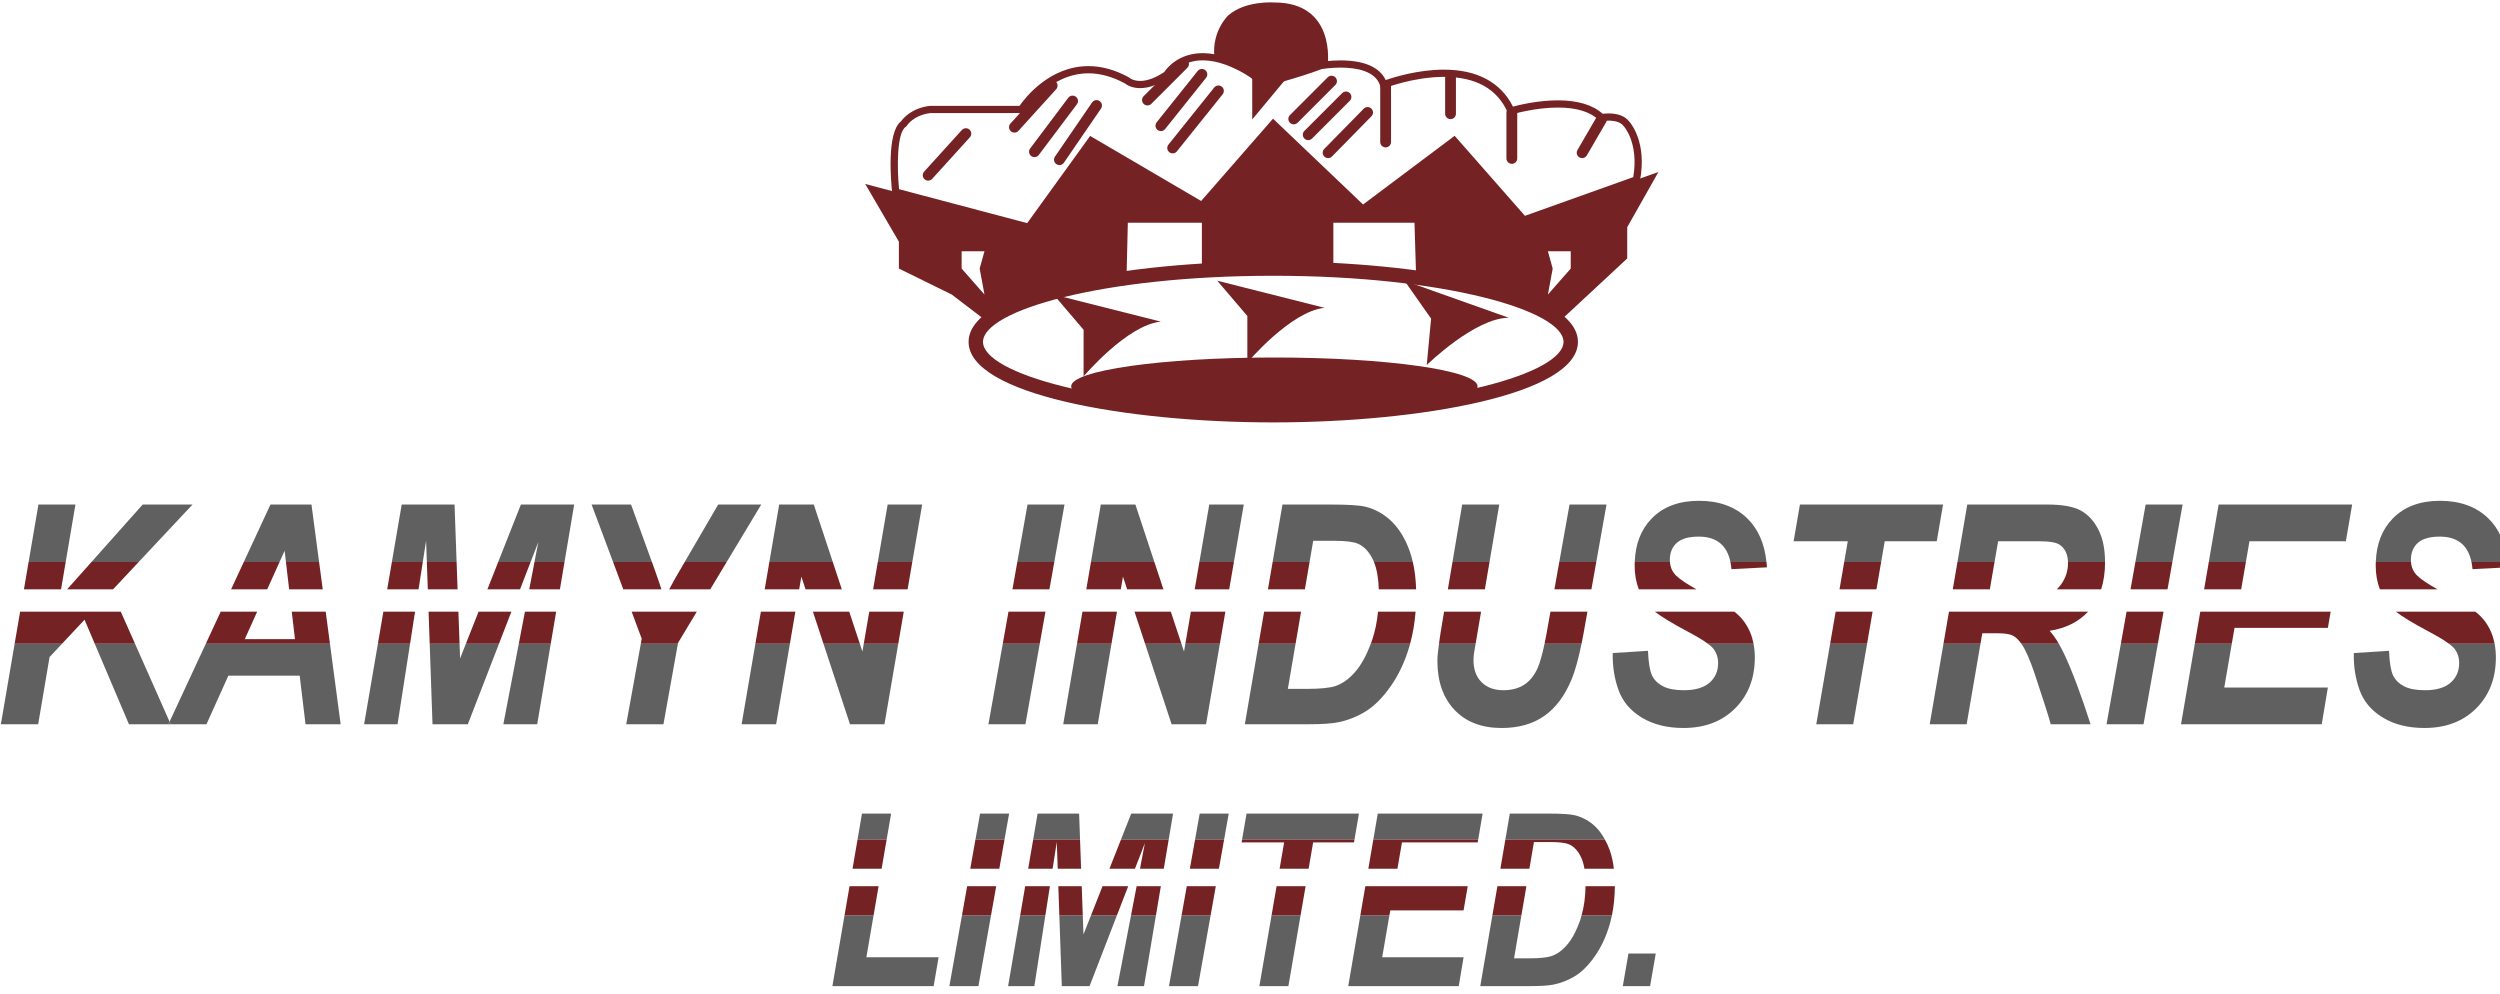 <?xml version="1.0" encoding="UTF-8"?> <svg xmlns="http://www.w3.org/2000/svg" xmlns:xlink="http://www.w3.org/1999/xlink" width="181px" height="72px" viewBox="0 0 181 72"><!-- Generator: Sketch 50.2 (55047) - http://www.bohemiancoding.com/sketch --><title>KAMYN logotype</title><desc>Created with Sketch.</desc><defs></defs><g id="KAMYN-logotype" stroke="none" stroke-width="1" fill="none" fill-rule="evenodd"><g id="Group"><path d="M65.092,13.698 L74.369,16.154 L78.928,9.842 L86.963,14.551 L92.167,8.592 L98.686,14.805 L105.317,9.833 L110.406,15.625 L118.249,12.823 C118.662,10.345 117.578,9.16 117.567,9.147 L117.547,9.125 C117.131,8.564 116.002,8.772 115.997,8.773 L115.862,8.798 L115.764,8.703 C115.148,8.095 114.148,7.787 112.792,7.787 C111.107,7.787 109.487,8.275 109.471,8.28 L109.25,8.347 L109.156,8.136 C108.397,6.43 106.845,5.565 104.542,5.565 C102.358,5.565 100.29,6.366 100.27,6.374 L100.009,6.477 L99.925,6.209 C99.585,5.123 98.177,4.895 97.055,4.895 C96.373,4.895 95.809,4.981 95.69,5.001 C93.998,5.649 91.447,6.3 91.421,6.307 L91.243,6.352 L91.14,6.198 C90.586,5.367 88.763,4.696 88.744,4.689 C88.156,4.477 87.598,4.369 87.085,4.369 C85.407,4.369 84.715,5.521 84.709,5.532 L84.678,5.584 L84.63,5.617 C83.886,6.124 83.186,6.381 82.549,6.381 C81.926,6.381 81.566,6.135 81.464,6.052 C80.566,5.558 79.673,5.308 78.806,5.308 C75.951,5.308 74.192,8.036 74.175,8.064 L74.098,8.185 L67.357,8.186 C66.133,8.344 65.668,9.074 65.65,9.104 L65.619,9.153 L65.571,9.186 C64.932,9.612 64.936,12.105 65.092,13.698 Z M74.583,16.75 L64.612,14.111 L64.592,13.933 C64.512,13.209 64.172,9.601 65.235,8.784 C65.378,8.581 65.986,7.831 67.309,7.666 L67.341,7.663 L73.815,7.663 C74.21,7.093 75.986,4.786 78.806,4.786 C79.769,4.786 80.756,5.062 81.739,5.608 L81.787,5.643 C81.795,5.65 82.044,5.859 82.549,5.859 C83.067,5.859 83.653,5.643 84.292,5.215 C84.468,4.951 85.308,3.847 87.085,3.847 C87.658,3.847 88.277,3.965 88.922,4.198 C89,4.226 90.728,4.862 91.462,5.757 C92.058,5.6 94.112,5.049 95.527,4.505 L95.575,4.491 C95.602,4.486 96.241,4.373 97.055,4.373 C98.766,4.373 99.888,4.864 100.325,5.798 C100.953,5.58 102.685,5.042 104.542,5.042 C106.943,5.042 108.664,5.967 109.537,7.719 C110.049,7.582 111.382,7.265 112.792,7.265 C114.224,7.265 115.314,7.593 116.034,8.24 C116.137,8.227 116.29,8.212 116.467,8.212 C117.149,8.212 117.664,8.416 117.958,8.802 C118.094,8.954 119.247,10.337 118.736,13.066 L118.708,13.214 L110.247,16.235 L105.243,10.541 L98.646,15.488 L92.201,9.346 L87.071,15.22 L79.074,10.532 L74.583,16.75 Z" id="Fill-1" fill="#752224"></path><path d="M106.976,27.971 C106.976,29.125 100.39,30.06 92.265,30.06 C84.139,30.06 77.552,29.125 77.552,27.971 C77.552,26.818 84.139,25.883 92.265,25.883 C100.39,25.883 106.976,26.818 106.976,27.971" id="Fill-3" fill="#752224"></path><path d="M96.127,4.687 C96.127,4.687 96.739,0.18 92.265,0.18 C92.265,0.18 90.151,0.019 88.912,1.128 C88.912,1.128 87.736,2.238 87.92,4.108 C87.92,4.108 90.835,5.227 91.357,6.053 L96.127,4.687 Z" id="Fill-5" fill="#752224"></path><path d="M100.32,10.671 C100.103,10.671 99.928,10.496 99.928,10.28 L99.928,6.184 C99.928,5.968 100.103,5.792 100.32,5.792 C100.536,5.792 100.711,5.968 100.711,6.184 L100.711,10.28 C100.711,10.496 100.536,10.671 100.32,10.671" id="Fill-7" fill="#752224"></path><path d="M105.019,8.624 C104.802,8.624 104.627,8.448 104.627,8.232 L104.627,5.636 C104.627,5.419 104.802,5.244 105.019,5.244 C105.235,5.244 105.41,5.419 105.41,5.636 L105.41,8.232 C105.41,8.448 105.235,8.624 105.019,8.624" id="Fill-9" fill="#752224"></path><path d="M109.456,11.862 C109.241,11.862 109.065,11.687 109.065,11.471 L109.065,8.142 C109.065,7.925 109.241,7.75 109.456,7.75 C109.673,7.75 109.848,7.925 109.848,8.142 L109.848,11.471 C109.848,11.687 109.673,11.862 109.456,11.862" id="Fill-11" fill="#752224"></path><path d="M114.547,11.448 C114.48,11.448 114.412,11.431 114.35,11.395 C114.164,11.287 114.1,11.047 114.209,10.86 L115.609,8.45 C115.718,8.263 115.957,8.2 116.144,8.308 C116.331,8.417 116.395,8.657 116.286,8.844 L114.886,11.254 C114.813,11.379 114.682,11.448 114.547,11.448" id="Fill-13" fill="#752224"></path><path d="M93.276,5.504 L90.661,8.647 L90.661,5.384 C90.661,5.384 91.325,5.825 91.357,6.053 L93.276,5.504 Z" id="Fill-15" fill="#752224"></path><path d="M84.927,11.103 C84.832,11.109 84.736,11.082 84.656,11.018 C84.488,10.883 84.461,10.636 84.596,10.468 L87.909,6.336 C88.045,6.167 88.291,6.141 88.46,6.276 C88.629,6.411 88.655,6.657 88.52,6.826 L85.207,10.958 C85.135,11.047 85.033,11.097 84.927,11.103" id="Fill-17" fill="#752224"></path><path d="M84.048,9.492 C83.962,9.492 83.876,9.463 83.803,9.406 C83.635,9.271 83.607,9.024 83.742,8.855 L86.711,5.14 C86.846,4.971 87.092,4.944 87.261,5.079 C87.431,5.214 87.458,5.46 87.323,5.629 L84.354,9.344 C84.276,9.441 84.163,9.492 84.048,9.492" id="Fill-19" fill="#752224"></path><path d="M83.076,7.634 C82.976,7.634 82.876,7.596 82.8,7.519 C82.647,7.366 82.647,7.118 82.8,6.965 L85.412,4.353 C85.565,4.2 85.813,4.2 85.966,4.353 C86.119,4.506 86.119,4.754 85.966,4.907 L83.353,7.519 C83.276,7.596 83.176,7.634 83.076,7.634" id="Fill-21" fill="#752224"></path><path d="M94.715,10.144 C94.616,10.144 94.515,10.106 94.438,10.03 C94.285,9.877 94.285,9.629 94.438,9.476 L97.173,6.741 C97.326,6.588 97.574,6.588 97.727,6.741 C97.88,6.894 97.88,7.142 97.727,7.295 L94.993,10.03 C94.916,10.106 94.816,10.144 94.715,10.144" id="Fill-23" fill="#752224"></path><path d="M93.668,9.001 C93.567,9.001 93.468,8.963 93.391,8.887 C93.238,8.734 93.238,8.486 93.391,8.333 L96.126,5.598 C96.278,5.445 96.526,5.445 96.679,5.598 C96.833,5.751 96.833,5.999 96.679,6.152 L93.945,8.887 C93.868,8.963 93.768,9.001 93.668,9.001" id="Fill-25" fill="#752224"></path><path d="M96.155,11.448 C96.056,11.448 95.957,11.411 95.881,11.336 C95.727,11.185 95.724,10.937 95.875,10.783 L98.736,7.868 C98.886,7.713 99.134,7.711 99.289,7.862 C99.443,8.014 99.446,8.262 99.294,8.416 L96.435,11.331 C96.358,11.409 96.256,11.448 96.155,11.448" id="Fill-27" fill="#752224"></path><path d="M73.446,9.6 C73.351,9.6 73.258,9.566 73.183,9.499 C73.023,9.353 73.01,9.106 73.155,8.945 L75.886,5.934 C76.032,5.775 76.279,5.762 76.439,5.907 C76.599,6.053 76.611,6.3 76.466,6.461 L73.736,9.471 C73.658,9.557 73.552,9.6 73.446,9.6" id="Fill-29" fill="#752224"></path><path d="M67.199,13.078 C67.105,13.078 67.011,13.045 66.935,12.977 C66.775,12.831 66.764,12.584 66.909,12.423 L69.639,9.413 C69.785,9.253 70.032,9.24 70.192,9.386 C70.353,9.531 70.365,9.778 70.22,9.939 L67.489,12.95 C67.411,13.035 67.305,13.078 67.199,13.078" id="Fill-31" fill="#752224"></path><path d="M74.874,11.375 C74.8,11.371 74.725,11.345 74.661,11.297 C74.488,11.167 74.452,10.922 74.583,10.749 L77.342,7.08 C77.471,6.907 77.717,6.872 77.89,7.002 C78.063,7.132 78.098,7.377 77.968,7.55 L75.209,11.219 C75.127,11.328 75,11.382 74.874,11.375" id="Fill-33" fill="#752224"></path><path d="M76.717,11.952 C76.636,11.956 76.553,11.933 76.481,11.884 C76.302,11.762 76.258,11.518 76.379,11.34 L79.067,7.417 C79.19,7.239 79.434,7.194 79.611,7.316 C79.79,7.438 79.835,7.682 79.713,7.86 L77.026,11.782 C76.952,11.889 76.836,11.948 76.717,11.952" id="Fill-35" fill="#752224"></path><path d="M78.452,27.251 C78.452,27.251 81.611,23.511 84.048,23.288 L76.275,21.325 L78.452,23.876 L78.452,27.251 Z" id="Fill-37" fill="#752224"></path><path d="M90.307,26.251 C90.307,26.251 93.466,22.511 95.903,22.288 L88.13,20.325 L90.307,22.876 L90.307,26.251 Z" id="Fill-39" fill="#752224"></path><path d="M103.295,26.429 C103.295,26.429 106.792,23.002 109.239,23.008 L101.684,20.325 L103.612,23.069 L103.295,26.429 Z" id="Fill-41" fill="#752224"></path><path d="M113.721,19.444 L112.068,21.325 L112.415,19.444 L112.068,18.193 L113.721,18.193 L113.721,19.444 Z M71.276,21.325 L69.622,19.444 L69.622,18.193 L71.276,18.193 L70.928,19.444 L71.276,21.325 Z M110.327,15.93 L105.28,10.187 L98.667,15.147 L92.184,8.968 L87.016,14.886 L79.001,10.187 L74.476,16.452 L62.642,13.319 L65.079,17.496 L65.079,19.444 L68.907,21.325 L71.478,23.288 C74.222,20.944 81.56,20.135 81.56,20.135 L81.655,16.128 L87.016,16.128 L87.016,19.598 C89.517,19.405 96.535,19.444 96.535,19.444 L96.535,16.128 L102.409,16.128 L102.528,20.095 C106.266,20.492 111.058,22.194 111.058,22.194 L112.891,23.288 L117.81,18.714 L117.81,16.452 L120.072,12.449 L110.327,15.93 Z" id="Fill-43" fill="#752224"></path><path d="M92.184,19.966 C79.8,19.966 71.17,22.488 71.17,24.752 C71.17,27.015 79.8,29.537 92.184,29.537 C104.568,29.537 113.198,27.015 113.198,24.752 C113.198,22.488 104.568,19.966 92.184,19.966 M92.184,30.582 C81.491,30.582 70.126,28.539 70.126,24.752 C70.126,20.965 81.491,18.922 92.184,18.922 C102.878,18.922 114.242,20.965 114.242,24.752 C114.242,28.539 102.878,30.582 92.184,30.582" id="Fill-45" fill="#752224"></path><polygon id="Fill-47" fill="#5F605F" points="9.774 46.605 6.859 46.605 9.335 52.435 12.193 52.435 12.277 52.251"></polygon><polygon id="Fill-49" fill="#5F605F" points="13.94 36.529 10.33 36.529 6.623 40.688 10.041 40.688"></polygon><polygon id="Fill-51" fill="#5F605F" points="5.461 36.529 2.782 36.529 2.071 40.688 4.756 40.688"></polygon><polygon id="Fill-53" fill="#5F605F" points="0.063 52.435 2.764 52.435 3.589 47.569 4.493 46.605 1.06 46.605"></polygon><polygon id="Fill-55" fill="#5F605F" points="12.278 52.251 12.359 52.435 14.949 52.435 16.532 48.919 21.697 48.919 22.12 52.435 24.663 52.435 23.889 46.605 14.901 46.605"></polygon><polygon id="Fill-57" fill="#5F605F" points="20.607 39.871 20.702 40.688 23.102 40.688 22.55 36.529 19.582 36.529 17.65 40.688 20.239 40.688"></polygon><polygon id="Fill-59" fill="#5F605F" points="12.192 52.435 12.359 52.435 12.278 52.251"></polygon><polygon id="Fill-61" fill="#5F605F" points="33.31 47.673 33.272 46.605 31.11 46.605 31.314 52.435 33.871 52.435 36.127 46.605 33.731 46.605"></polygon><polygon id="Fill-63" fill="#5F605F" points="38.975 39.242 38.697 40.688 40.871 40.688 41.571 36.529 37.713 36.529 36.07 40.688 38.416 40.688"></polygon><polygon id="Fill-65" fill="#5F605F" points="30.85 39.144 30.903 40.688 33.058 40.688 32.909 36.529 29.083 36.529 28.372 40.688 30.609 40.688"></polygon><polygon id="Fill-67" fill="#5F605F" points="36.442 52.435 38.893 52.435 39.875 46.605 37.561 46.605"></polygon><polygon id="Fill-69" fill="#5F605F" points="26.362 52.435 28.782 52.435 29.689 46.605 27.36 46.605"></polygon><polygon id="Fill-71" fill="#5F605F" points="55.114 36.529 51.997 36.529 50.106 39.773 49.573 40.688 52.612 40.688"></polygon><polygon id="Fill-73" fill="#5F605F" points="45.339 52.435 48.033 52.435 49.079 46.605 46.395 46.605"></polygon><polygon id="Fill-75" fill="#5F605F" points="45.688 36.529 42.832 36.529 44.387 40.688 47.199 40.688"></polygon><polygon id="Fill-77" fill="#5F605F" points="66.765 36.529 64.267 36.529 63.552 40.688 66.051 40.688"></polygon><polygon id="Fill-79" fill="#5F605F" points="62.439 47.173 62.251 46.605 59.619 46.605 61.539 52.435 64.034 52.435 65.035 46.605 62.536 46.605"></polygon><polygon id="Fill-81" fill="#5F605F" points="58.918 36.529 56.413 36.529 55.702 40.688 60.294 40.688"></polygon><polygon id="Fill-83" fill="#5F605F" points="53.693 52.435 56.192 52.435 57.189 46.605 54.69 46.605"></polygon><polygon id="Fill-85" fill="#5F605F" points="77.071 36.529 74.393 36.529 73.653 40.688 76.33 40.688"></polygon><polygon id="Fill-87" fill="#5F605F" points="71.563 52.435 74.24 52.435 75.278 46.605 72.601 46.605"></polygon><polygon id="Fill-89" fill="#5F605F" points="85.722 47.173 85.535 46.605 82.903 46.605 84.823 52.435 87.318 52.435 88.319 46.605 85.82 46.605"></polygon><polygon id="Fill-91" fill="#5F605F" points="76.977 52.435 79.476 52.435 80.473 46.605 77.974 46.605"></polygon><polygon id="Fill-93" fill="#5F605F" points="82.202 36.529 79.697 36.529 78.986 40.688 83.576 40.688"></polygon><polygon id="Fill-95" fill="#5F605F" points="90.049 36.529 87.551 36.529 86.836 40.688 89.335 40.688"></polygon><path d="M98.153,48.599 C97.697,49.139 97.207,49.495 96.685,49.669 C96.287,49.805 95.591,49.875 94.599,49.875 L93.24,49.875 L93.799,46.605 L91.125,46.605 L90.127,52.435 L94.727,52.435 C95.711,52.435 96.427,52.388 96.876,52.294 C97.563,52.157 98.221,51.899 98.85,51.518 C99.479,51.139 100.089,50.53 100.679,49.696 C101.268,48.86 101.726,47.883 102.051,46.766 C102.067,46.713 102.08,46.658 102.094,46.605 L99.246,46.605 C98.932,47.443 98.568,48.109 98.153,48.599" id="Fill-97" fill="#5F605F"></path><path d="M95.076,39.155 L96.616,39.155 C97.431,39.155 98.002,39.227 98.33,39.372 C98.789,39.582 99.155,39.983 99.428,40.576 C99.444,40.611 99.459,40.651 99.474,40.688 L102.288,40.688 C102.225,40.411 102.149,40.147 102.06,39.898 C101.741,39.005 101.307,38.291 100.759,37.755 C100.211,37.22 99.57,36.862 98.838,36.681 C98.402,36.58 97.571,36.529 96.344,36.529 L92.85,36.529 L92.138,40.688 L94.813,40.688 L95.076,39.155 Z" id="Fill-99" fill="#5F605F"></path><path d="M111.336,48.339 C111.094,48.893 110.767,49.303 110.354,49.571 C109.942,49.838 109.439,49.972 108.849,49.972 C108.179,49.972 107.65,49.777 107.263,49.387 C106.874,48.997 106.681,48.467 106.681,47.795 C106.681,47.636 106.695,47.455 106.724,47.253 L106.835,46.605 L104.181,46.605 C104.106,47.158 104.067,47.572 104.067,47.835 C104.067,49.339 104.482,50.527 105.31,51.399 C106.139,52.271 107.274,52.707 108.717,52.707 C109.958,52.707 110.995,52.411 111.826,51.82 C112.659,51.229 113.32,50.33 113.808,49.127 C114.049,48.53 114.281,47.685 114.504,46.605 L111.826,46.605 C111.659,47.392 111.496,47.973 111.336,48.339" id="Fill-101" fill="#5F605F"></path><polygon id="Fill-103" fill="#5F605F" points="116.311 36.529 113.634 36.529 112.892 40.688 115.571 40.688"></polygon><polygon id="Fill-105" fill="#5F605F" points="108.547 36.529 105.862 36.529 105.16 40.688 107.841 40.688"></polygon><path d="M124.032,46.945 C124.271,47.242 124.391,47.596 124.391,48.008 C124.391,48.594 124.183,49.068 123.767,49.429 C123.351,49.791 122.731,49.972 121.906,49.972 C121.269,49.972 120.766,49.876 120.398,49.685 C120.029,49.492 119.765,49.231 119.605,48.898 C119.446,48.565 119.35,47.972 119.313,47.119 L116.763,47.281 C116.741,48.236 116.881,49.13 117.181,49.961 C117.481,50.793 118.045,51.458 118.873,51.958 C119.702,52.457 120.702,52.706 121.873,52.706 C123.429,52.706 124.68,52.232 125.627,51.281 C126.575,50.33 127.049,49.104 127.049,47.601 C127.049,47.249 127.017,46.918 126.956,46.605 L123.65,46.605 C123.821,46.732 123.951,46.846 124.032,46.945" id="Fill-107" fill="#5F605F"></path><path d="M120.897,40.535 C120.897,40.014 121.066,39.603 121.402,39.302 C121.74,39.001 122.267,38.851 122.985,38.851 C124.266,38.851 125.031,39.464 125.283,40.688 L127.892,40.688 C127.751,39.346 127.285,38.287 126.49,37.519 C125.618,36.678 124.455,36.258 123.001,36.258 C121.563,36.258 120.426,36.681 119.595,37.527 C118.81,38.325 118.401,39.381 118.356,40.688 L120.904,40.688 C120.9,40.638 120.897,40.587 120.897,40.535" id="Fill-109" fill="#5F605F"></path><polygon id="Fill-111" fill="#5F605F" points="136.454 39.187 140.221 39.187 140.677 36.529 130.315 36.529 129.859 39.187 133.779 39.187 133.521 40.688 136.196 40.688"></polygon><polygon id="Fill-113" fill="#5F605F" points="131.498 52.435 134.172 52.435 135.177 46.605 132.502 46.605"></polygon><path d="M146.357,46.619 C146.648,47.038 146.965,47.758 147.31,48.778 C147.97,50.768 148.358,51.987 148.473,52.435 L151.357,52.435 C150.666,50.287 150.032,48.598 149.456,47.368 C149.324,47.089 149.191,46.835 149.057,46.605 L146.347,46.605 C146.35,46.61 146.354,46.614 146.357,46.619" id="Fill-115" fill="#5F605F"></path><path d="M144.663,39.187 L147.61,39.187 C148.39,39.187 148.897,39.274 149.128,39.448 C149.509,39.711 149.706,40.125 149.722,40.688 L152.405,40.688 C152.402,39.734 152.238,38.944 151.91,38.318 C151.582,37.689 151.153,37.234 150.625,36.952 C150.097,36.67 149.297,36.529 148.228,36.529 L142.431,36.529 L141.72,40.688 L144.405,40.688 L144.663,39.187 Z" id="Fill-117" fill="#5F605F"></path><polygon id="Fill-119" fill="#5F605F" points="139.711 52.435 142.385 52.435 143.387 46.605 140.708 46.605"></polygon><polygon id="Fill-121" fill="#5F605F" points="158.021 36.529 155.344 36.529 154.603 40.688 157.281 40.688"></polygon><polygon id="Fill-123" fill="#5F605F" points="152.513 52.435 155.191 52.435 156.229 46.605 153.551 46.605"></polygon><polygon id="Fill-125" fill="#5F605F" points="157.906 52.435 168.094 52.435 168.538 49.777 161.036 49.777 161.582 46.605 158.904 46.605"></polygon><polygon id="Fill-127" fill="#5F605F" points="162.86 39.187 169.84 39.187 170.296 36.529 160.629 36.529 159.916 40.688 162.602 40.688"></polygon><path d="M174.55,40.535 C174.55,40.014 174.718,39.603 175.055,39.302 C175.392,39.001 175.92,38.851 176.637,38.851 C177.918,38.851 178.683,39.464 178.935,40.688 L181.544,40.688 C181.403,39.346 180.938,38.287 180.143,37.519 C179.271,36.678 178.108,36.258 176.654,36.258 C175.215,36.258 174.079,36.681 173.247,37.527 C172.463,38.325 172.053,39.381 172.008,40.688 L174.556,40.688 C174.552,40.638 174.55,40.587 174.55,40.535" id="Fill-129" fill="#5F605F"></path><path d="M177.685,46.945 C177.924,47.242 178.043,47.596 178.043,48.008 C178.043,48.594 177.835,49.068 177.419,49.429 C177.003,49.791 176.383,49.972 175.559,49.972 C174.922,49.972 174.419,49.876 174.05,49.685 C173.681,49.492 173.417,49.231 173.258,48.898 C173.099,48.565 173.002,47.972 172.965,47.119 L170.416,47.281 C170.394,48.236 170.533,49.13 170.833,49.961 C171.134,50.793 171.698,51.458 172.526,51.958 C173.354,52.457 174.354,52.706 175.526,52.706 C177.081,52.706 178.332,52.232 179.28,51.281 C180.228,50.33 180.701,49.104 180.701,47.601 C180.701,47.249 180.669,46.918 180.609,46.605 L177.302,46.605 C177.473,46.732 177.603,46.846 177.685,46.945" id="Fill-131" fill="#5F605F"></path><path d="M125.356,41.206 L127.928,41.075 C127.92,40.942 127.906,40.815 127.893,40.688 L125.283,40.688 C125.316,40.85 125.341,41.022 125.356,41.206" id="Fill-133" fill="#752224"></path><path d="M179.009,41.206 L181.58,41.075 C181.573,40.942 181.558,40.815 181.544,40.688 L178.935,40.688 C178.968,40.85 178.993,41.022 179.009,41.206" id="Fill-135" fill="#752224"></path><polygon id="Fill-137" fill="#752224" points="1.06 46.605 4.493 46.605 6.121 44.868 6.859 46.605 9.774 46.605 8.745 44.287 1.456 44.287"></polygon><polygon id="Fill-139" fill="#752224" points="4.756 40.688 2.071 40.688 1.733 42.667 4.42 42.667"></polygon><polygon id="Fill-141" fill="#752224" points="10.041 40.688 6.623 40.688 4.859 42.667 8.185 42.667"></polygon><polygon id="Fill-143" fill="#752224" points="20.239 40.688 17.65 40.688 16.73 42.667 19.347 42.667"></polygon><polygon id="Fill-145" fill="#752224" points="23.102 40.688 20.702 40.688 20.934 42.667 23.366 42.667"></polygon><polygon id="Fill-147" fill="#752224" points="21.356 46.273 17.724 46.273 18.618 44.287 15.978 44.287 14.901 46.605 23.889 46.605 23.581 44.287 21.123 44.287"></polygon><polygon id="Fill-149" fill="#752224" points="38.416 40.688 36.07 40.688 35.288 42.667 37.65 42.667"></polygon><polygon id="Fill-151" fill="#752224" points="33.731 46.605 36.127 46.605 37.024 44.287 34.648 44.287"></polygon><polygon id="Fill-153" fill="#752224" points="33.058 40.688 30.903 40.688 30.973 42.667 33.129 42.667"></polygon><polygon id="Fill-155" fill="#752224" points="31.11 46.605 33.272 46.605 33.188 44.287 31.029 44.287"></polygon><polygon id="Fill-157" fill="#752224" points="30.61 40.688 28.372 40.688 28.033 42.667 30.302 42.667"></polygon><polygon id="Fill-159" fill="#752224" points="27.36 46.605 29.689 46.605 30.05 44.287 27.756 44.287"></polygon><polygon id="Fill-161" fill="#752224" points="37.561 46.605 39.875 46.605 40.265 44.287 38.006 44.287"></polygon><polygon id="Fill-163" fill="#752224" points="40.871 40.688 38.697 40.688 38.317 42.667 40.537 42.667"></polygon><path d="M52.612,40.688 L49.573,40.688 L48.898,41.846 C48.739,42.125 48.59,42.399 48.448,42.667 L51.422,42.667 L52.612,40.688 Z" id="Fill-165" fill="#752224"></path><path d="M47.317,41.012 L47.199,40.688 L44.387,40.688 L45.126,42.667 L47.888,42.667 C47.744,42.224 47.558,41.682 47.317,41.012" id="Fill-167" fill="#752224"></path><polygon id="Fill-169" fill="#752224" points="46.46 46.24 46.395 46.605 49.079 46.605 49.09 46.544 50.448 44.287 45.731 44.287"></polygon><polygon id="Fill-171" fill="#752224" points="54.69 46.605 57.189 46.605 57.584 44.287 55.087 44.287"></polygon><polygon id="Fill-173" fill="#752224" points="58.019 41.748 58.322 42.667 60.948 42.667 60.293 40.688 55.702 40.688 55.364 42.667 57.861 42.667"></polygon><polygon id="Fill-175" fill="#752224" points="59.619 46.605 62.251 46.605 61.484 44.287 58.855 44.287"></polygon><polygon id="Fill-177" fill="#752224" points="66.051 40.688 63.552 40.688 63.213 42.667 65.711 42.667"></polygon><polygon id="Fill-179" fill="#752224" points="62.536 46.605 65.035 46.605 65.433 44.287 62.935 44.287"></polygon><polygon id="Fill-181" fill="#752224" points="76.331 40.688 73.653 40.688 73.301 42.667 75.978 42.667"></polygon><polygon id="Fill-183" fill="#752224" points="72.601 46.605 75.278 46.605 75.691 44.287 73.013 44.287"></polygon><polygon id="Fill-185" fill="#752224" points="82.903 46.605 85.535 46.605 84.768 44.287 82.139 44.287"></polygon><polygon id="Fill-187" fill="#752224" points="77.974 46.605 80.472 46.605 80.868 44.287 78.371 44.287"></polygon><polygon id="Fill-189" fill="#752224" points="81.303 41.748 81.606 42.667 84.232 42.667 83.577 40.688 78.986 40.688 78.647 42.667 81.145 42.667"></polygon><polygon id="Fill-191" fill="#752224" points="85.82 46.605 88.319 46.605 88.717 44.287 86.218 44.287"></polygon><polygon id="Fill-193" fill="#752224" points="89.335 40.688 86.836 40.688 86.496 42.667 88.994 42.667"></polygon><path d="M99.337,46.354 C99.308,46.439 99.277,46.522 99.246,46.605 L102.094,46.605 C102.295,45.874 102.423,45.1 102.488,44.287 L99.769,44.287 C99.693,45.037 99.554,45.73 99.337,46.354" id="Fill-195" fill="#752224"></path><path d="M102.288,40.688 L99.474,40.688 C99.684,41.195 99.798,41.86 99.825,42.667 L102.528,42.667 C102.505,41.944 102.426,41.283 102.288,40.688" id="Fill-197" fill="#752224"></path><polygon id="Fill-199" fill="#752224" points="94.813 40.688 92.138 40.688 91.799 42.667 94.474 42.667"></polygon><polygon id="Fill-201" fill="#752224" points="91.125 46.605 93.8 46.605 94.197 44.287 91.522 44.287"></polygon><polygon id="Fill-203" fill="#752224" points="107.841 40.688 105.16 40.688 104.825 42.667 107.505 42.667"></polygon><path d="M104.447,44.905 C104.331,45.576 104.244,46.139 104.181,46.605 L106.835,46.605 L107.08,45.169 L107.23,44.287 L104.552,44.287 L104.447,44.905 Z" id="Fill-205" fill="#752224"></path><path d="M112.084,45.231 C111.996,45.746 111.911,46.201 111.826,46.605 L114.504,46.605 C114.592,46.176 114.68,45.715 114.765,45.211 L114.929,44.287 L112.252,44.287 L112.084,45.231 Z" id="Fill-207" fill="#752224"></path><polygon id="Fill-209" fill="#752224" points="115.571 40.688 112.892 40.688 112.54 42.667 115.218 42.667"></polygon><path d="M122.177,45.719 C122.833,46.066 123.322,46.361 123.65,46.605 L126.956,46.605 C126.901,46.319 126.823,46.049 126.717,45.795 C126.496,45.264 126.179,44.816 125.766,44.451 C125.708,44.399 125.639,44.344 125.564,44.287 L119.817,44.287 C120.271,44.647 121.057,45.124 122.177,45.719" id="Fill-211" fill="#752224"></path><path d="M121.378,41.698 C121.092,41.434 120.934,41.096 120.904,40.688 L118.356,40.688 C118.353,40.766 118.347,40.843 118.347,40.924 C118.347,41.572 118.451,42.151 118.65,42.667 L122.824,42.667 C122.129,42.277 121.638,41.95 121.378,41.698" id="Fill-213" fill="#752224"></path><polygon id="Fill-215" fill="#752224" points="136.196 40.688 133.521 40.688 133.18 42.667 135.855 42.667"></polygon><polygon id="Fill-217" fill="#752224" points="132.502 46.605 135.177 46.605 135.576 44.287 132.901 44.287"></polygon><path d="M152.405,40.704 L152.405,40.688 L149.722,40.688 C149.722,40.712 149.725,40.735 149.725,40.76 C149.725,41.31 149.567,41.813 149.253,42.269 C149.149,42.419 149.033,42.548 148.911,42.667 L152.125,42.667 C152.31,42.087 152.405,41.434 152.405,40.704" id="Fill-219" fill="#752224"></path><polygon id="Fill-221" fill="#752224" points="144.405 40.688 141.72 40.688 141.381 42.667 144.064 42.667"></polygon><path d="M140.708,46.605 L143.388,46.605 L143.517,45.849 L144.615,45.849 C145.13,45.849 145.496,45.903 145.715,46.012 C145.929,46.119 146.14,46.316 146.347,46.605 L149.057,46.605 C148.839,46.229 148.617,45.917 148.393,45.67 C149.578,45.485 150.497,45.014 151.176,44.287 L141.105,44.287 L140.708,46.605 Z" id="Fill-223" fill="#752224"></path><polygon id="Fill-225" fill="#752224" points="157.281 40.688 154.603 40.688 154.251 42.667 156.929 42.667"></polygon><polygon id="Fill-227" fill="#752224" points="153.551 46.605 156.229 46.605 156.641 44.287 153.963 44.287"></polygon><polygon id="Fill-229" fill="#752224" points="162.602 40.688 159.917 40.688 159.578 42.667 162.261 42.667"></polygon><polygon id="Fill-231" fill="#752224" points="158.904 46.605 161.582 46.605 161.78 45.459 168.539 45.459 168.74 44.287 159.3 44.287"></polygon><path d="M175.829,45.719 C176.485,46.066 176.974,46.361 177.302,46.605 L180.609,46.605 C180.553,46.319 180.475,46.049 180.37,45.795 C180.148,45.264 179.831,44.816 179.418,44.451 C179.36,44.399 179.291,44.344 179.216,44.287 L173.469,44.287 C173.923,44.647 174.71,45.124 175.829,45.719" id="Fill-233" fill="#752224"></path><path d="M175.031,41.698 C174.744,41.434 174.587,41.096 174.556,40.688 L172.008,40.688 C172.005,40.766 172,40.843 172,40.924 C172,41.572 172.104,42.151 172.302,42.667 L176.476,42.667 C175.781,42.277 175.291,41.95 175.031,41.698" id="Fill-235" fill="#752224"></path><polygon id="Fill-237" fill="#5F605F" points="64.517 58.904 62.407 58.904 62.084 60.788 64.192 60.788"></polygon><polygon id="Fill-239" fill="#5F605F" points="60.265 71.395 67.596 71.395 67.954 69.308 62.724 69.308 63.247 66.271 61.144 66.271"></polygon><polygon id="Fill-241" fill="#5F605F" points="68.735 71.395 70.838 71.395 71.75 66.271 69.647 66.271"></polygon><polygon id="Fill-243" fill="#5F605F" points="73.061 58.904 70.958 58.904 70.622 60.788 72.725 60.788"></polygon><polygon id="Fill-245" fill="#5F605F" points="78.443 67.655 78.393 66.271 76.696 66.271 76.875 71.394 78.884 71.394 80.866 66.271 78.99 66.271"></polygon><polygon id="Fill-247" fill="#5F605F" points="78.128 58.904 75.123 58.904 74.801 60.788 78.196 60.788"></polygon><polygon id="Fill-249" fill="#5F605F" points="84.93 58.904 81.901 58.904 81.156 60.788 84.613 60.788"></polygon><polygon id="Fill-251" fill="#5F605F" points="80.902 71.395 82.827 71.395 83.691 66.271 81.887 66.271"></polygon><polygon id="Fill-253" fill="#5F605F" points="72.987 71.395 74.887 71.395 75.685 66.271 73.863 66.271"></polygon><polygon id="Fill-255" fill="#5F605F" points="84.634 71.395 86.737 71.395 87.649 66.271 85.547 66.271"></polygon><polygon id="Fill-257" fill="#5F605F" points="88.96 58.904 86.857 58.904 86.522 60.788 88.625 60.788"></polygon><polygon id="Fill-259" fill="#5F605F" points="98.387 58.904 90.25 58.904 89.926 60.788 98.064 60.788"></polygon><polygon id="Fill-261" fill="#5F605F" points="91.179 71.395 93.279 71.395 94.162 66.271 92.061 66.271"></polygon><polygon id="Fill-263" fill="#5F605F" points="107.342 58.904 99.75 58.904 99.428 60.788 107.019 60.788"></polygon><polygon id="Fill-265" fill="#5F605F" points="97.612 71.395 105.613 71.395 105.962 69.308 100.07 69.308 100.593 66.271 98.49 66.271"></polygon><path d="M114.406,66.619 C114.143,67.372 113.834,67.96 113.475,68.383 C113.117,68.806 112.732,69.086 112.323,69.223 C112.01,69.329 111.464,69.384 110.684,69.384 L109.617,69.384 L110.15,66.27 L108.05,66.27 L107.172,71.394 L110.785,71.394 C111.557,71.394 112.119,71.359 112.472,71.284 C113.012,71.176 113.528,70.973 114.023,70.674 C114.517,70.377 114.996,69.899 115.458,69.243 C115.921,68.587 116.281,67.821 116.537,66.943 C116.6,66.723 116.656,66.499 116.704,66.27 L114.508,66.27 C114.474,66.387 114.444,66.507 114.406,66.619" id="Fill-267" fill="#5F605F"></path><path d="M115.522,59.866 C115.091,59.446 114.588,59.165 114.012,59.023 C113.67,58.943 113.018,58.904 112.054,58.904 L109.31,58.904 L108.988,60.788 L116.199,60.788 C116.005,60.432 115.782,60.12 115.522,59.866" id="Fill-269" fill="#5F605F"></path><polygon id="Fill-271" fill="#5F605F" points="117.491 71.395 119.467 71.395 119.877 69.034 117.9 69.034"></polygon><polygon id="Fill-273" fill="#752224" points="64.192 60.788 62.084 60.788 61.723 62.898 63.828 62.898"></polygon><polygon id="Fill-275" fill="#752224" points="61.144 66.271 63.247 66.271 63.611 64.161 61.506 64.161"></polygon><polygon id="Fill-277" fill="#752224" points="72.725 60.788 70.622 60.788 70.247 62.898 72.35 62.898"></polygon><polygon id="Fill-279" fill="#752224" points="69.647 66.271 71.75 66.271 72.125 64.161 70.022 64.161"></polygon><polygon id="Fill-281" fill="#752224" points="73.863 66.271 75.684 66.271 76.013 64.161 74.224 64.161"></polygon><polygon id="Fill-283" fill="#752224" points="76.511 60.957 76.579 62.898 78.271 62.898 78.196 60.788 74.801 60.788 74.44 62.898 76.209 62.898"></polygon><polygon id="Fill-285" fill="#752224" points="76.696 66.271 78.393 66.271 78.317 64.161 76.622 64.161"></polygon><polygon id="Fill-287" fill="#752224" points="82.892 61.034 82.534 62.898 84.258 62.898 84.613 60.788 81.157 60.788 80.323 62.898 82.171 62.898"></polygon><polygon id="Fill-289" fill="#752224" points="78.99 66.271 80.866 66.271 81.682 64.161 79.823 64.161"></polygon><polygon id="Fill-291" fill="#752224" points="81.887 66.271 83.691 66.271 84.046 64.161 82.291 64.161"></polygon><polygon id="Fill-293" fill="#752224" points="88.625 60.788 86.522 60.788 86.146 62.898 88.249 62.898"></polygon><polygon id="Fill-295" fill="#752224" points="85.547 66.271 87.649 66.271 88.024 64.161 85.922 64.161"></polygon><polygon id="Fill-297" fill="#752224" points="95.071 60.991 98.03 60.991 98.064 60.788 89.926 60.788 89.892 60.991 92.971 60.991 92.643 62.898 94.743 62.898"></polygon><polygon id="Fill-299" fill="#752224" points="92.061 66.271 94.162 66.271 94.526 64.161 92.424 64.161"></polygon><polygon id="Fill-301" fill="#752224" points="98.489 66.271 100.593 66.271 100.654 65.915 105.962 65.915 106.263 64.161 98.851 64.161"></polygon><polygon id="Fill-303" fill="#752224" points="101.502 60.991 106.985 60.991 107.019 60.788 99.428 60.788 99.067 62.898 101.174 62.898"></polygon><path d="M114.508,66.271 L116.704,66.271 C116.842,65.608 116.91,64.904 116.916,64.161 L114.793,64.161 C114.781,64.939 114.686,65.641 114.508,66.271" id="Fill-305" fill="#752224"></path><path d="M111.058,60.965 L112.268,60.965 C112.908,60.965 113.357,61.022 113.614,61.136 C113.974,61.301 114.262,61.616 114.476,62.082 C114.582,62.311 114.661,62.583 114.714,62.898 L116.846,62.898 C116.785,62.404 116.687,61.95 116.544,61.549 C116.444,61.271 116.326,61.022 116.199,60.788 L108.988,60.788 L108.627,62.898 L110.727,62.898 L111.058,60.965 Z" id="Fill-307" fill="#752224"></path><polygon id="Fill-309" fill="#752224" points="108.05 66.271 110.15 66.271 110.511 64.161 108.411 64.161"></polygon></g></g></svg> 